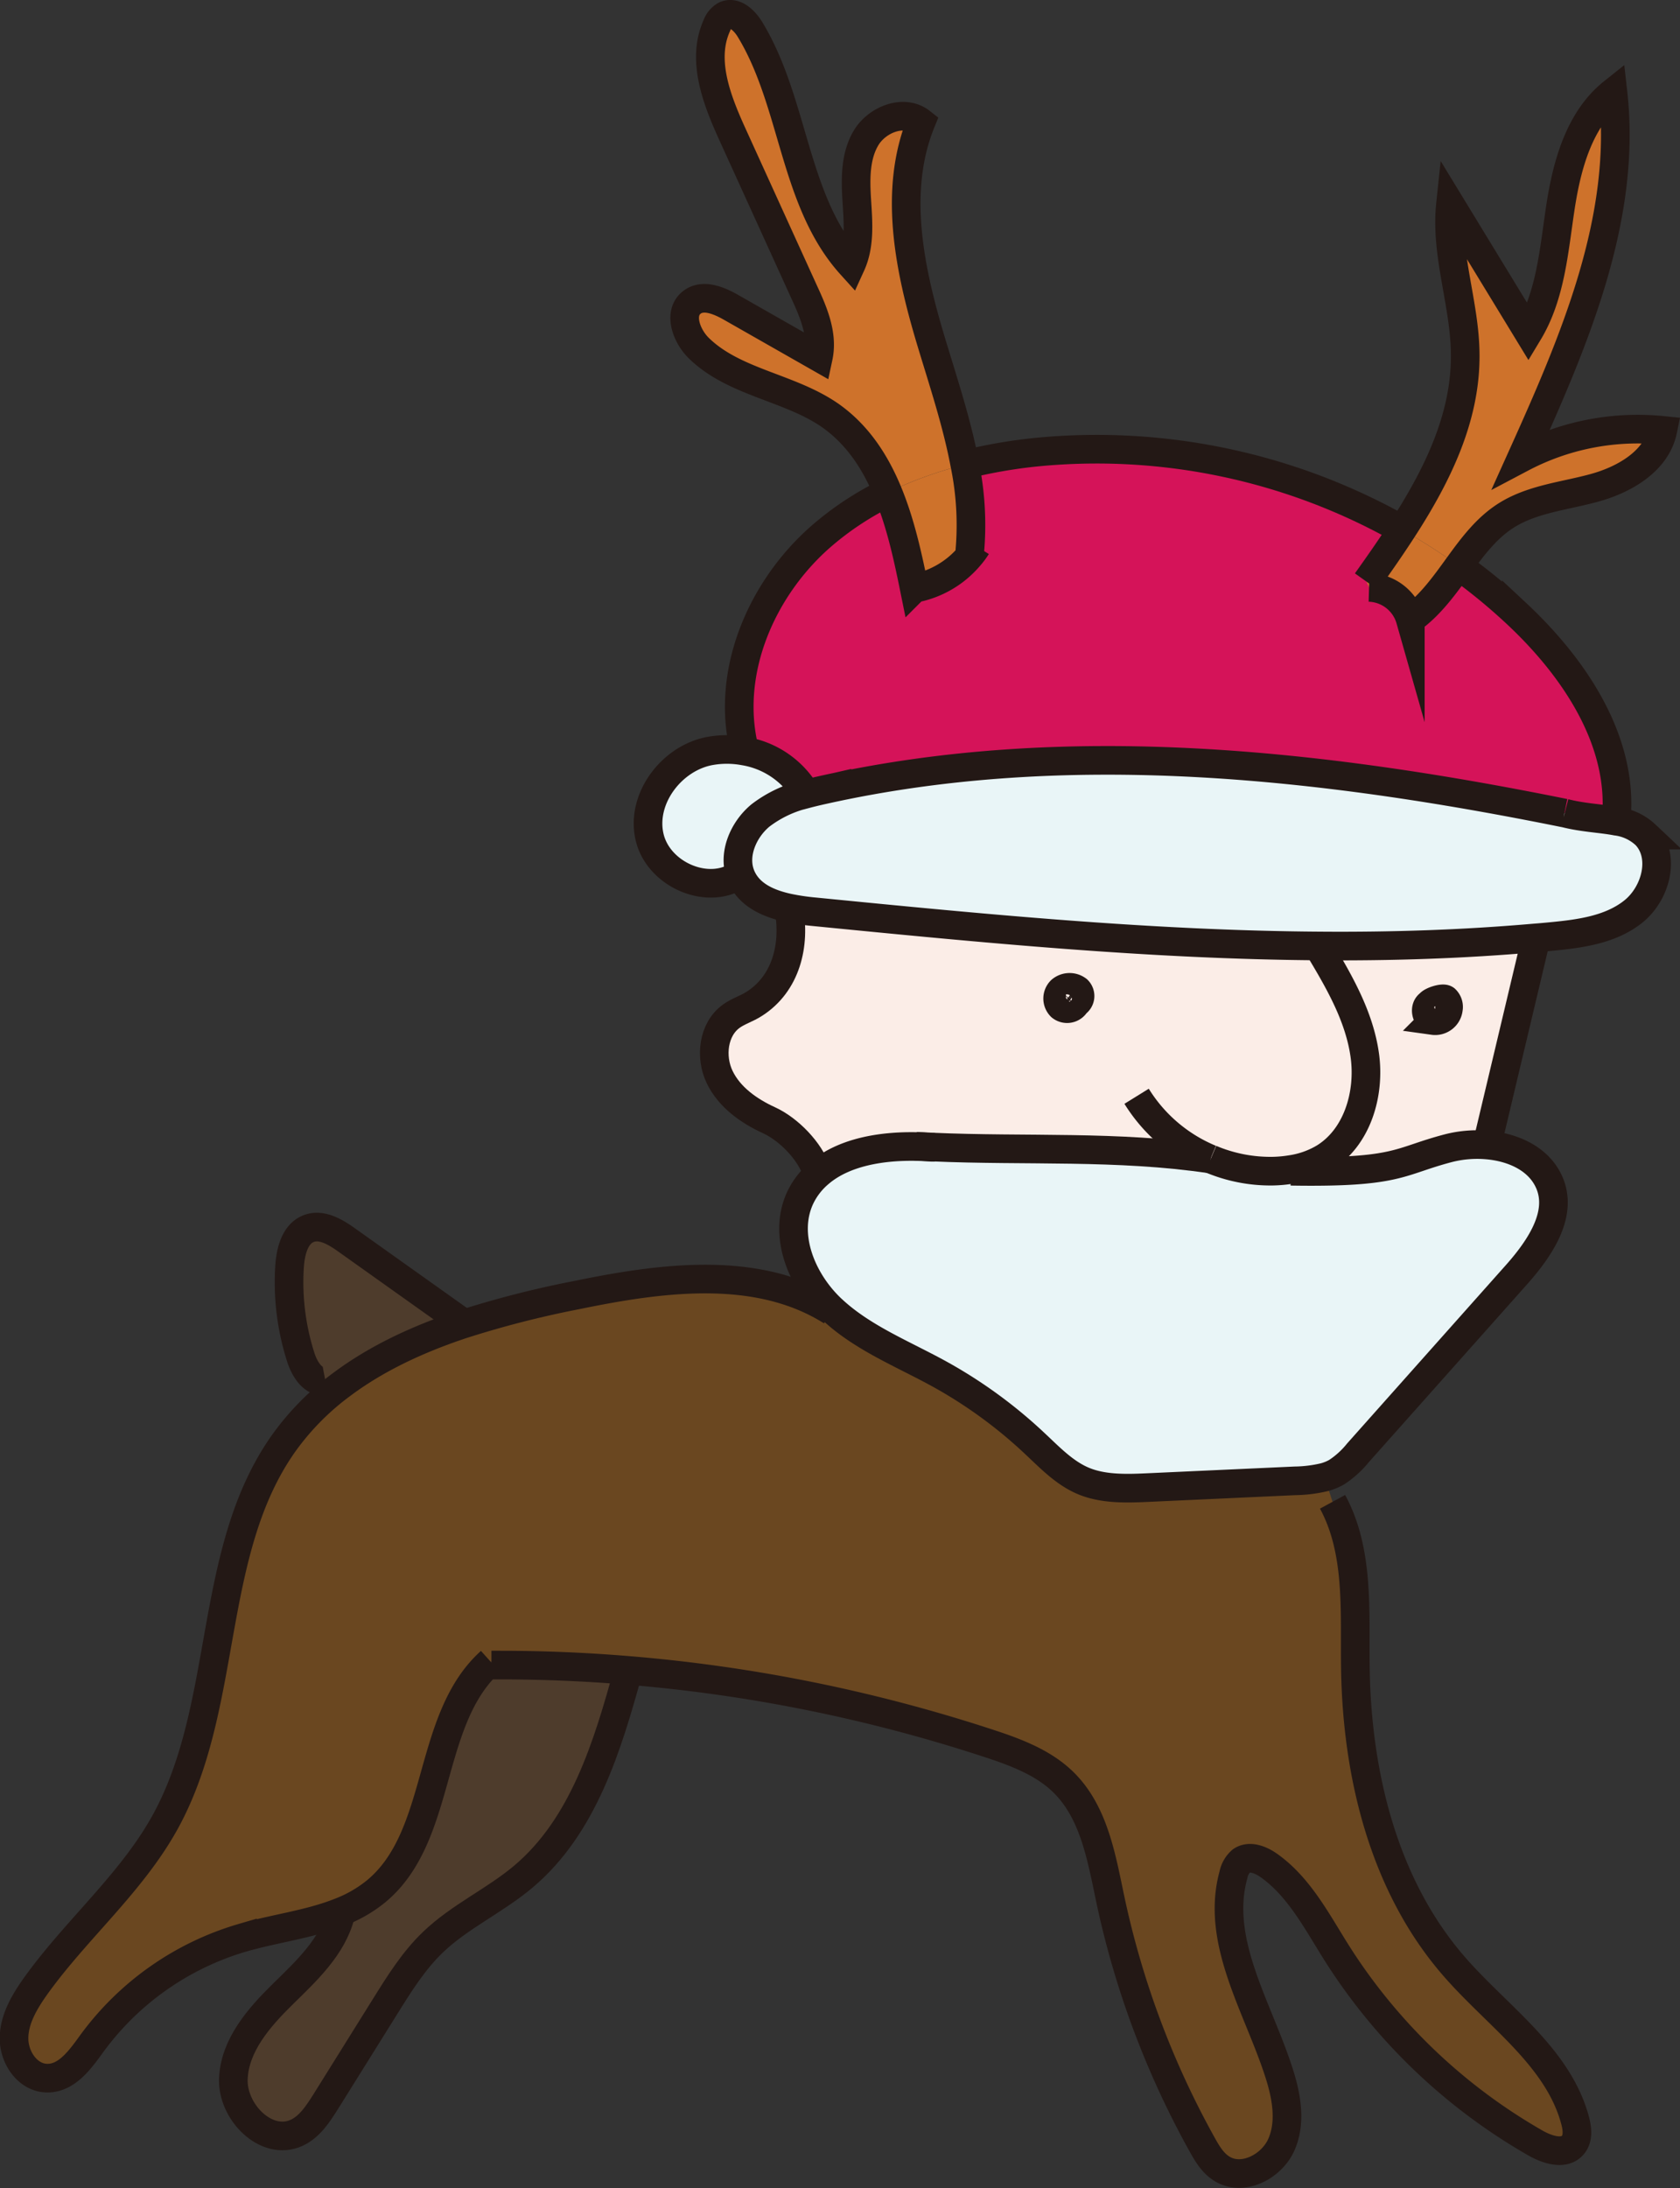<svg xmlns="http://www.w3.org/2000/svg" width="352.11" height="458.46" viewBox="0 0 352.11 458.46"><rect x="0" y="0" width="352.11" height="458.46" fill="#333333" stroke="none"/><defs><style>.cls-1{fill:#6a4720;}.cls-2{fill:#4e3c2c;}.cls-3{fill:#e9f5f7;}.cls-4{fill:#ce722b;}.cls-5{fill:#fbede7;}.cls-6{fill:#d51359;}.cls-7{fill:none;stroke:#231815;stroke-miterlimit:10;stroke-width:6px;}</style></defs><g id="レイヤー_2" data-name="レイヤー 2"><g id="レイヤー_1-2" data-name="レイヤー 1"><path class="cls-1" d="M131.7,350a328.5,328.5,0,0,1,75.36,15.23c5.75,1.88,11.65,4,15.94,8.32,6.36,6.33,7.9,15.86,9.76,24.64a184.63,184.63,0,0,0,19.11,51c1.11,2,2.33,4.06,4.29,5.26,4.32,2.64,10.37-.47,12.41-5.11s1.09-10-.45-14.86c-4.4-13.83-13.47-27.68-9.6-41.66a5.17,5.17,0,0,1,1.68-2.93c1.7-1.21,4.07-.25,5.77,1,6.31,4.48,10,11.66,14.13,18.21A119.54,119.54,0,0,0,321.81,449c2.51,1.43,6.11,2.6,7.91.34,1.1-1.37.86-3.36.41-5.05C326.58,431,314,422.56,304.91,412.18c-14.8-16.94-20.52-40.24-20.84-62.74-.17-11.83.86-24.37-4.78-34.77l-1.69-5.17a28.16,28.16,0,0,1-6.17.76l-30.84,1.41c-4.5.21-9.17.39-13.33-1.33s-7.21-5-10.43-8a98.74,98.74,0,0,0-19.94-14.5c-7.64-4.2-16-7.48-22.35-13.4l-.29.33c-15.46-9.74-35.41-7.09-53.3-3.41a209.28,209.28,0,0,0-24.11,6.23c-9.09,3-17.73,7-25.11,12.52A55.28,55.28,0,0,0,59.62,302.3c-16.28,22.8-11.43,55.11-25,79.62C27.55,394.67,16,404.3,7.54,416.15,5.2,419.42,3,423.09,3,427.12s3,8.3,7,8.31,6.93-4,9.35-7.32A60,60,0,0,1,50.88,406c6.69-1.93,13.94-2.8,20.31-5.32a27.65,27.65,0,0,0,7.67-4.39c14-11.62,10.41-36,24-48.16l1.86.74Q118.2,348.88,131.7,350Z"/><path class="cls-2" d="M104.67,348.88l-1.86-.74c-13.54,12.19-9.92,36.54-24,48.16a27.65,27.65,0,0,1-7.67,4.39l.19.48c-1.71,6.77-7.18,11.81-12.16,16.7s-10,10.67-10.31,17.64,6.89,14.28,13.24,11.38c2.76-1.25,4.51-4,6.12-6.54l12.52-20.06c2.93-4.7,5.91-9.46,9.9-13.3,5.64-5.43,13-8.73,19-13.78,12.57-10.59,17.65-27.35,22-43.21Q118.22,348.88,104.67,348.88Z"/><path class="cls-2" d="M60.72,265.17a51.5,51.5,0,0,0,2.35,19.22c.79,2.48,2.6,5.39,5.15,4.9l3.51.79c7.38-5.51,16-9.48,25.11-12.52l-.24-.72-23.9-17c-2.37-1.69-5.28-3.46-8-2.42C61.83,258.5,60.93,262.09,60.72,265.17Z"/><path class="cls-3" d="M148.72,157.38c-8,1.5-14.46,10-12.61,18s12.52,12.53,19,7.77c-1.5-4.27.69-9.3,4.22-12.24a25,25,0,0,1,9.61-4.52,18.54,18.54,0,0,0-13.07-9A19.93,19.93,0,0,0,148.72,157.38Z"/><path class="cls-4" d="M145,63.35c-2.91,2.24-1.19,7,1.42,9.57,7.44,7.3,19.12,8.21,27.65,14.19,5.65,4,9.35,9.67,12,16.07a83.28,83.28,0,0,1,16.14-5.82c-1.64-8.74-4.54-17.41-7.11-25.94-4.48-14.94-7.94-31.36-2.08-45.81-3.56-2.8-9.21-.58-11.52,3.3s-2.22,8.7-1.93,13.21.67,9.25-1.21,13.37c-12.08-13.37-11.81-33.93-21.18-49.32C156.06,4.31,154,2.3,152,3.23a4,4,0,0,0-1.77,2.14c-3.28,7.3.06,15.72,3.38,23l14.91,32.76c2,4.33,4,9,3,13.69L153.31,64.45C150.74,63,147.37,61.54,145,63.35Z"/><path class="cls-5" d="M253.7,242.85h0a32.16,32.16,0,0,0,13,2.54,26.82,26.82,0,0,0,3.79-.34,19,19,0,0,0,6.91-2.41c7-4.23,9.72-13.39,8.61-21.48s-5.31-15.4-9.52-22.4v-.55c-35.31-.24-70.69-3.7-105.88-7.17a48.32,48.32,0,0,1-5.35-.79c1.48,7.75-.57,15.87-7.23,20.09-1.54,1-3.33,1.52-4.8,2.58-3.81,2.75-4.47,8.5-2.45,12.73s6.11,7.13,10.37,9.08c4.07,1.86,8.54,6.41,9.94,10.66l.64.31c5.09-4.32,12.85-5.65,20.18-5.52,1.13,0,2.25.07,3.35.16C215,241.21,234.12,240,253.7,242.85ZM222.34,210.9a2.37,2.37,0,0,1,0-3.36,2.78,2.78,0,0,1,3.48-.1,1.77,1.77,0,0,1-.36,2.78A2.06,2.06,0,0,1,222.34,210.9Z"/><path class="cls-3" d="M155.14,183.12c.07.22.16.43.25.64,1.71,3.81,5.66,5.58,9.91,6.49a48.32,48.32,0,0,0,5.35.79c35.19,3.47,70.57,6.93,105.88,7.17,15,.12,30-.36,45-1.67,1.22-.09,2.44-.2,3.66-.32,6.05-.58,12.44-1.44,17.17-5.25s6.77-11.6,2.58-16a10.93,10.93,0,0,0-6.18-2.9c-3.2-.61-7-.72-10.82-1.71-51.13-10.34-104.33-16.2-155.25-4.88-1.22.27-2.46.56-3.67.88a25,25,0,0,0-9.61,4.52C155.83,173.82,153.64,178.85,155.14,183.12Z"/><path class="cls-6" d="M171.89,112.56C159.49,123.5,152.06,140.91,156,157l0,.35a18.54,18.54,0,0,1,13.07,9c1.21-.32,2.45-.61,3.67-.88,50.92-11.32,104.12-5.46,155.25,4.88,3.86,1,7.62,1.1,10.82,1.71,1.77-16.63-8.69-32.19-20.91-43.59a121.87,121.87,0,0,0-12.08-9.91c-3,4.15-6,8.38-10.12,11.25a9.27,9.27,0,0,0-8.65-6.73l-.53-1.21c2.52-3.54,5.06-7.16,7.46-10.87a129.84,129.84,0,0,0-76.57-16.27,106.33,106.33,0,0,0-15.09,2.62,63.18,63.18,0,0,1,.94,19.2,16.34,16.34,0,0,0,1.54-2.07l-1.6,2.63c0-.19.05-.37.06-.56a19.91,19.91,0,0,1-11.55,6.72c-1.36-6.72-2.92-13.75-5.53-20.1A63.28,63.28,0,0,0,171.89,112.56Z"/><path class="cls-3" d="M195.3,240.34c-1.11,0-2.23-.1-3.35-.16-7.33-.13-15.09,1.2-20.18,5.52a15.41,15.41,0,0,0-4,5.1c-3.77,7.88.26,17.61,6.66,23.56l.06.05c6.39,5.92,14.71,9.2,22.35,13.4a98.74,98.74,0,0,1,19.94,14.5c3.22,3,6.35,6.34,10.43,8s8.83,1.54,13.33,1.33l30.84-1.41a28.16,28.16,0,0,0,6.17-.76,10.93,10.93,0,0,0,2.58-1.05,19.29,19.29,0,0,0,4.49-4.07l32.85-36.9c5-5.55,10.23-12.94,7.24-19.75-2.14-4.89-7.43-7.35-13-7.84a24.36,24.36,0,0,0-8.11.66c-10.59,2.76-10.33,5.21-33.06,4.84l-.05-.34a26.82,26.82,0,0,1-3.79.34,32.16,32.16,0,0,1-13-2.54h0C234.12,240,215,241.21,195.3,240.34Z"/><path class="cls-4" d="M186.08,103.18c2.61,6.35,4.17,13.38,5.53,20.1a19.91,19.91,0,0,0,11.55-6.72,63.18,63.18,0,0,0-.94-19.2A83.28,83.28,0,0,0,186.08,103.18Z"/><path class="cls-4" d="M203.16,116.56c0,.19,0,.37-.06.56l1.6-2.63A16.34,16.34,0,0,1,203.16,116.56Z"/><path class="cls-5" d="M222.37,207.54a2.37,2.37,0,0,0,0,3.36,2.06,2.06,0,0,0,3.15-.68,1.77,1.77,0,0,0,.36-2.78A2.78,2.78,0,0,0,222.37,207.54Z"/><path class="cls-5" d="M270.53,245.05l.05.34c22.73.37,22.47-2.08,33.06-4.84a24.36,24.36,0,0,1,8.11-.66l.07-.71q4.89-20.6,9.79-41.17l-.13-1.47c-15,1.31-30,1.79-45,1.67v.55c4.21,7,8.41,14.3,9.52,22.4s-1.61,17.25-8.61,21.48A19,19,0,0,1,270.53,245.05Zm29.88-31.21c-1.47-.37-2.05-2.68-.78-3.49.4-.59,2.76-1.39,3.3-.92a2.19,2.19,0,0,1,.64,2A2.79,2.79,0,0,1,300.41,213.84Z"/><path class="cls-4" d="M286.42,121.88l.53,1.21a9.27,9.27,0,0,1,8.65,6.73c4.17-2.87,7.12-7.1,10.12-11.25A126.22,126.22,0,0,0,293.88,111C291.48,114.72,288.94,118.34,286.42,121.88Z"/><path class="cls-5" d="M299.63,210.35c-1.27.81-.69,3.12.78,3.49a2.79,2.79,0,0,0,3.16-2.45,2.19,2.19,0,0,0-.64-2C302.39,209,300,209.76,299.63,210.35Z"/><path class="cls-4" d="M293.88,111a126.22,126.22,0,0,1,11.84,7.56c2.9-4,5.85-8,10-10.57,5.52-3.48,12.31-4,18.6-5.81s12.87-5.62,14.19-12A52.21,52.21,0,0,0,318.88,96c11-24.3,22.18-50.09,19.18-76.58C331,25,328.39,34.55,327,43.51s-2,18.38-6.71,26.14L304,42.87c-1.1,10.44,3,20.75,3.09,31.25C307.26,87.43,301.25,99.64,293.88,111Z"/><path class="cls-7" d="M327.89,170.36c-51.13-10.34-104.33-16.2-155.25-4.88-1.22.27-2.46.56-3.67.88a25,25,0,0,0-9.61,4.52c-3.53,2.94-5.72,8-4.22,12.24.07.22.16.43.25.64,1.71,3.81,5.66,5.58,9.91,6.49a48.32,48.32,0,0,0,5.35.79c35.19,3.47,70.57,6.93,105.88,7.17,15,.12,30-.36,45-1.67,1.22-.09,2.44-.2,3.66-.32,6.05-.58,12.44-1.44,17.17-5.25s6.77-11.6,2.58-16a10.93,10.93,0,0,0-6.18-2.9c-3.2-.61-7-.72-10.82-1.71"/><path class="cls-7" d="M186.08,103.18a63.28,63.28,0,0,0-14.19,9.38C159.49,123.5,152.06,140.91,156,157"/><path class="cls-7" d="M293.88,111a129.84,129.84,0,0,0-76.57-16.27,106.33,106.33,0,0,0-15.09,2.62"/><path class="cls-7" d="M338.71,172.1v0c1.77-16.63-8.69-32.19-20.91-43.59a121.87,121.87,0,0,0-12.08-9.91"/><path class="cls-7" d="M169,166.36a18.54,18.54,0,0,0-13.07-9,19.93,19.93,0,0,0-7.18,0c-8,1.5-14.46,10-12.61,18s12.52,12.53,19,7.77l.17-.12"/><path class="cls-7" d="M253.7,242.85a33.07,33.07,0,0,1-15.48-13.15"/><path class="cls-7" d="M276.53,198.76c4.21,7,8.41,14.3,9.52,22.4s-1.61,17.25-8.61,21.48a19,19,0,0,1-6.91,2.41,26.82,26.82,0,0,1-3.79.34,32.16,32.16,0,0,1-13-2.54"/><path class="cls-7" d="M192,240.18c1.12.06,2.24.12,3.35.16,19.7.87,38.82-.39,58.4,2.51h0"/><path class="cls-7" d="M195.94,240.39l-.64,0c-1.1-.09-2.22-.14-3.35-.16-7.33-.13-15.09,1.2-20.18,5.52a15.41,15.41,0,0,0-4,5.1c-3.77,7.88.26,17.61,6.66,23.56l.06.05c6.39,5.92,14.71,9.2,22.35,13.4a98.74,98.74,0,0,1,19.94,14.5c3.22,3,6.35,6.34,10.43,8s8.83,1.54,13.33,1.33l30.84-1.41a28.16,28.16,0,0,0,6.17-.76,10.93,10.93,0,0,0,2.58-1.05,19.29,19.29,0,0,0,4.49-4.07l32.85-36.9c5-5.55,10.23-12.94,7.24-19.75-2.14-4.89-7.43-7.35-13-7.84a24.36,24.36,0,0,0-8.11.66c-10.59,2.76-10.33,5.21-33.06,4.84"/><path class="cls-7" d="M321.61,198q-4.89,20.58-9.79,41.17"/><path class="cls-7" d="M165.3,190.25c1.48,7.75-.57,15.87-7.23,20.09-1.54,1-3.33,1.52-4.8,2.58-3.81,2.75-4.47,8.5-2.45,12.73s6.11,7.13,10.37,9.08c4.07,1.86,8.54,6.41,9.94,10.66"/><path class="cls-7" d="M299.63,210.35c-1.27.81-.69,3.12.78,3.49a2.79,2.79,0,0,0,3.16-2.45,2.19,2.19,0,0,0-.64-2C302.39,209,300,209.76,299.63,210.35Z"/><path class="cls-7" d="M225.49,210.22a1.77,1.77,0,0,0,.36-2.78,2.78,2.78,0,0,0-3.48.1,2.37,2.37,0,0,0,0,3.36A2.06,2.06,0,0,0,225.49,210.22Z"/><path class="cls-7" d="M203.1,117.12c0-.19.05-.37.06-.56a63.18,63.18,0,0,0-.94-19.2c-1.64-8.74-4.54-17.41-7.11-25.94-4.48-14.94-7.94-31.36-2.08-45.81-3.56-2.8-9.21-.58-11.52,3.3s-2.22,8.7-1.93,13.21.67,9.25-1.21,13.37c-12.08-13.37-11.81-33.93-21.18-49.32C156.06,4.31,154,2.3,152,3.23a4,4,0,0,0-1.77,2.14c-3.28,7.3.06,15.72,3.38,23l14.91,32.76c2,4.33,4,9,3,13.69L153.31,64.45c-2.57-1.47-5.94-2.91-8.29-1.1-2.91,2.24-1.19,7,1.42,9.57,7.44,7.3,19.12,8.21,27.65,14.19,5.65,4,9.35,9.67,12,16.07s4.17,13.38,5.53,20.1a19.91,19.91,0,0,0,11.55-6.72,16.34,16.34,0,0,0,1.54-2.07"/><path class="cls-7" d="M286.42,121.88c2.52-3.54,5.06-7.16,7.46-10.87,7.37-11.37,13.38-23.58,13.21-36.89C307,63.62,302.9,53.31,304,42.87l16.33,26.78c4.68-7.76,5.35-17.18,6.71-26.14S331,25,338.06,19.37c3,26.49-8.22,52.28-19.18,76.58a52.21,52.21,0,0,1,29.62-5.77c-1.32,6.39-7.91,10.25-14.19,12s-13.08,2.33-18.6,5.81c-4.14,2.61-7.09,6.56-10,10.57s-6,8.38-10.12,11.25a9.27,9.27,0,0,0-8.65-6.73"/><path class="cls-7" d="M279.29,314.67c5.64,10.4,4.61,22.94,4.78,34.77.32,22.5,6,45.8,20.84,62.74,9.07,10.38,21.67,18.82,25.22,32.13.45,1.69.69,3.68-.41,5.05-1.8,2.26-5.4,1.09-7.91-.34A119.54,119.54,0,0,1,280.1,409.1c-4.12-6.55-7.82-13.73-14.13-18.21-1.7-1.21-4.07-2.17-5.77-1a5.17,5.17,0,0,0-1.68,2.93c-3.87,14,5.2,27.83,9.6,41.66,1.54,4.83,2.49,10.22.45,14.86s-8.09,7.75-12.41,5.11c-2-1.2-3.18-3.26-4.29-5.26a184.63,184.63,0,0,1-19.11-51c-1.86-8.78-3.4-18.31-9.76-24.64-4.29-4.27-10.19-6.44-15.94-8.32A328.5,328.5,0,0,0,131.7,350q-13.48-1.12-27-1.12H103"/><path class="cls-7" d="M102.81,348.14c-13.54,12.19-9.92,36.54-24,48.16a27.65,27.65,0,0,1-7.67,4.39c-6.37,2.52-13.62,3.39-20.31,5.32a60,60,0,0,0-31.54,22.1c-2.42,3.34-5.22,7.33-9.35,7.32s-7-4.29-7-8.31,2.2-7.7,4.54-11c8.49-11.85,20-21.48,27.07-34.23,13.58-24.51,8.73-56.82,25-79.62a55.28,55.28,0,0,1,12.11-12.22c7.38-5.51,16-9.48,25.11-12.52A209.28,209.28,0,0,1,121,271.33c17.89-3.68,37.84-6.33,53.3,3.41"/><path class="cls-7" d="M71.38,401.17c-1.71,6.77-7.18,11.81-12.16,16.7s-10,10.67-10.31,17.64,6.89,14.28,13.24,11.38c2.76-1.25,4.51-4,6.12-6.54l12.52-20.06c2.93-4.7,5.91-9.46,9.9-13.3,5.64-5.43,13-8.73,19-13.78,12.57-10.59,17.65-27.35,22-43.21l.15-.54"/><path class="cls-7" d="M96.6,276.84l-23.9-17c-2.37-1.69-5.28-3.46-8-2.42-2.87,1.11-3.77,4.7-4,7.78a51.5,51.5,0,0,0,2.35,19.22c.79,2.48,2.6,5.39,5.15,4.9"/></g></g></svg>